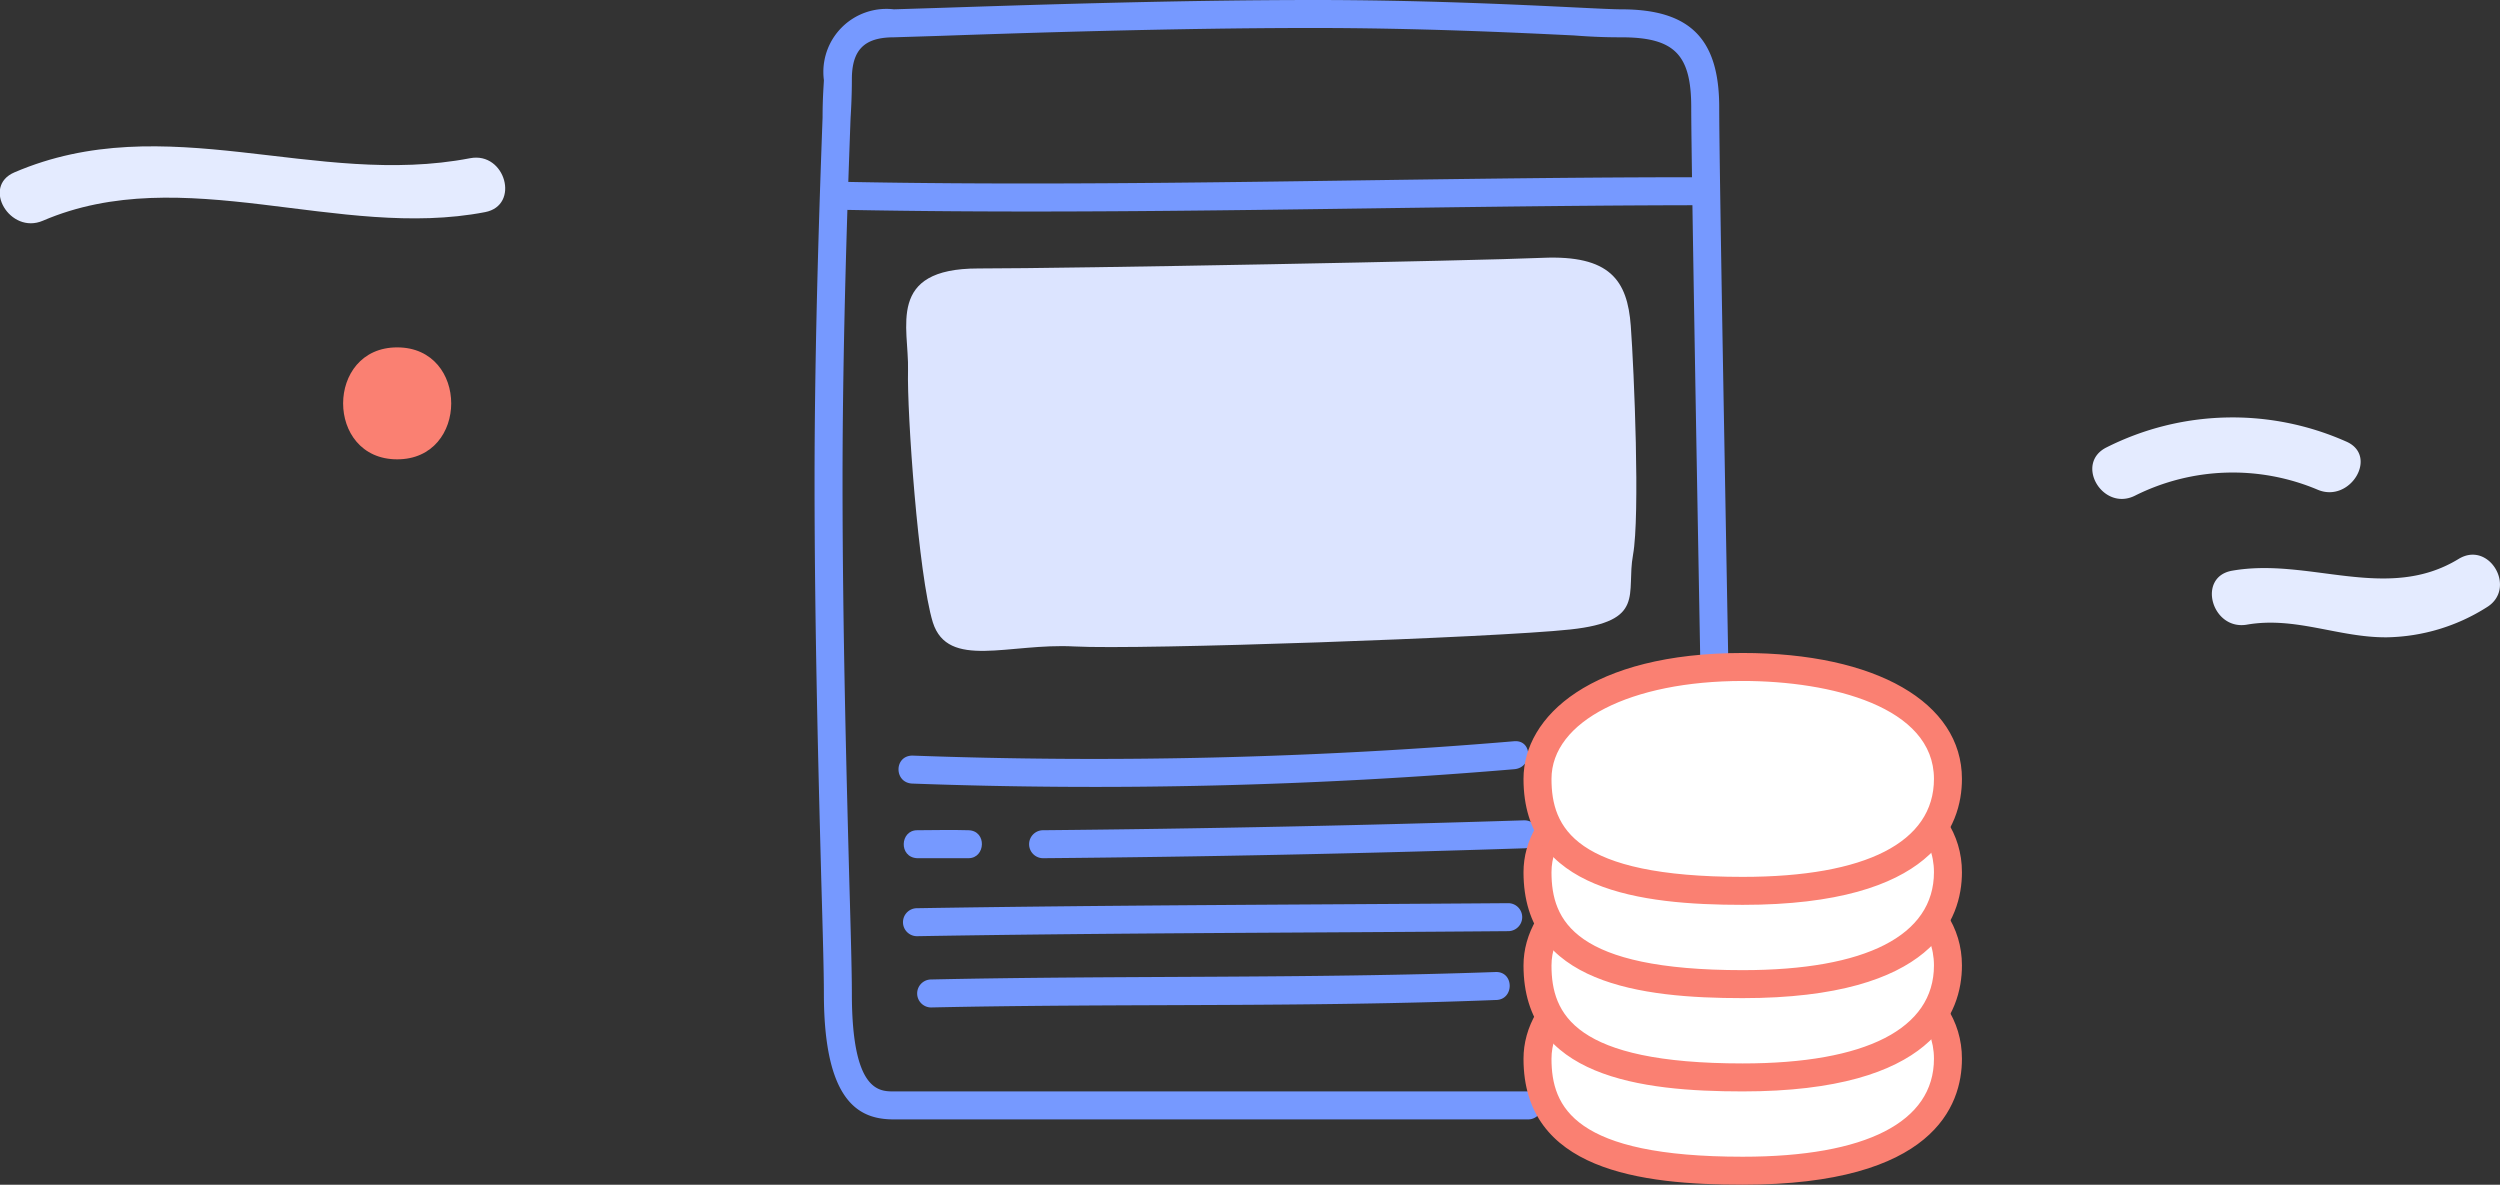<svg id="Layer_1" data-name="Layer 1" xmlns="http://www.w3.org/2000/svg" width="134" height="63.5" viewBox="0 0 134 63.5"><rect x="0" y="0" width="134" height="63.5" fill="#333333" stroke="none"/><defs><style>.cls-1{fill:salmon;}.cls-2{fill:#e4ebff;}.cls-3{fill:#7699ff;}.cls-4{fill:#fff;}.cls-5{fill:#dce4ff;fill-rule:evenodd;}</style></defs><title>Ico_02</title><path class="cls-1" d="M21.29,24.62c3.86,0,3.86-6,0-6s-3.87,6,0,6Z"/><path class="cls-2" d="M2.3,11.83C9.8,8.61,18.18,12.88,26,11.37c1.89-.36,1.09-3.25-.8-2.89-8.3,1.6-16.33-2.72-24.43.76C-1,10,.54,12.59,2.3,11.83Z"/><path class="cls-3" d="M48.91,42a267,267,0,0,0,32.25-.77c1-.08,1-1.58,0-1.5a267,267,0,0,1-32.25.77c-1,0-1,1.47,0,1.5Z"/><path class="cls-3" d="M49.15,50.18C59.71,50,70.28,50,80.84,49.91a.75.75,0,0,0,0-1.5c-10.56.08-21.13.1-31.69.27a.75.75,0,0,0,0,1.5Z"/><path class="cls-3" d="M49.91,54c10.08-.22,20.17,0,30.26-.4,1,0,1-1.53,0-1.5-10.09.36-20.18.18-30.26.4a.75.75,0,0,0,0,1.5Z"/><path class="cls-3" d="M49.16,46c.92,0,1.83,0,2.75,0s1-1.47,0-1.5-1.83,0-2.75,0-1,1.45,0,1.5Z"/><path class="cls-3" d="M55.91,46q12.89-.11,25.76-.53c1,0,1-1.53,0-1.5q-12.89.41-25.76.53a.75.75,0,0,0,0,1.5Z"/><path class="cls-3" d="M45.4,11.25c15.17.29,30.34-.23,45.51-.25a.75.75,0,0,0,0-1.5c-15.17,0-30.34.54-45.51.25a.75.75,0,0,0,0,1.5Z"/><path class="cls-3" d="M81.91,60h-34c-1.75,0-3.75-.77-3.75-6.75,0-1.13-.06-3.32-.14-6.1-.14-5.32-.36-13.37-.36-21.4,0-7.62.29-15.62.43-19.46,0-1.11.07-1.84.07-2A3.38,3.38,0,0,1,47.91.5L50.45.42c4-.13,12.4-.42,20-.42,5.75,0,10.94.25,14,.4,1.21.06,2.07.1,2.45.1,3.68,0,5.25,1.57,5.25,5.25,0,1.48.09,7.57.27,17.61.12,6.78.23,12.88.23,12.88a.75.75,0,0,1-.74.76.78.78,0,0,1-.76-.74s-.11-6.1-.23-12.87c-.12-7-.27-15.76-.27-17.64,0-2.84-.91-3.75-3.75-3.75-.39,0-1.27,0-2.53-.1-3.09-.15-8.26-.4-14-.4-7.53,0-15.89.28-19.91.42L47.91,2c-1.58,0-2.25.67-2.25,2.25,0,.21,0,1-.07,2.09-.14,3.84-.43,11.82-.43,19.41,0,8,.22,16,.36,21.36.08,2.79.14,5,.14,6.14,0,5.25,1.46,5.25,2.25,5.25h34a.75.75,0,0,1,0,1.5Z"/><ellipse class="cls-4" cx="93.41" cy="56.75" rx="11" ry="6"/><path class="cls-1" d="M93.41,63.5c-5.47,0-11.75-.77-11.75-6.75,0-3.36,3.63-6.75,11.75-6.75,7.14,0,11.75,2.65,11.75,6.75C105.16,59.27,103.63,63.5,93.41,63.5Zm0-12c-6,0-10.25,2.16-10.25,5.25,0,2.6,1.22,5.25,10.25,5.25,6.61,0,10.25-1.86,10.25-5.25C103.66,52.88,98.14,51.5,93.41,51.5Z"/><ellipse class="cls-4" cx="93.41" cy="51.75" rx="11" ry="6"/><path class="cls-1" d="M93.41,58.5c-5.47,0-11.75-.77-11.75-6.75,0-3.36,3.63-6.75,11.75-6.75,7.14,0,11.75,2.65,11.75,6.75C105.16,54.27,103.63,58.5,93.41,58.5Zm0-12c-6,0-10.25,2.16-10.25,5.25,0,2.6,1.22,5.25,10.25,5.25,6.61,0,10.25-1.86,10.25-5.25C103.66,47.88,98.14,46.5,93.41,46.5Z"/><ellipse class="cls-4" cx="93.41" cy="46.75" rx="11" ry="6"/><path class="cls-1" d="M93.41,53.5c-5.47,0-11.75-.77-11.75-6.75,0-3.36,3.63-6.75,11.75-6.75,7.14,0,11.75,2.65,11.75,6.75C105.16,49.27,103.63,53.5,93.41,53.5Zm0-12c-6,0-10.25,2.16-10.25,5.25,0,2.6,1.22,5.25,10.25,5.25,6.61,0,10.25-1.86,10.25-5.25C103.66,42.88,98.14,41.5,93.41,41.5Z"/><ellipse class="cls-4" cx="93.41" cy="41.75" rx="11" ry="6"/><path class="cls-1" d="M93.41,48.5c-5.47,0-11.75-.77-11.75-6.75,0-3.36,3.63-6.75,11.75-6.75,7.14,0,11.75,2.65,11.75,6.75C105.16,44.27,103.63,48.5,93.41,48.5Zm0-12c-6,0-10.25,2.16-10.25,5.25,0,2.6,1.22,5.25,10.25,5.25,6.61,0,10.25-1.86,10.25-5.25C103.66,37.88,98.14,36.5,93.41,36.5Z"/><path class="cls-2" d="M114.43,26.57a11.7,11.7,0,0,1,9.8-.32c1.75.74,3.29-1.84,1.51-2.59a15,15,0,0,0-12.83.32c-1.73.86-.21,3.45,1.52,2.59Z"/><path class="cls-2" d="M120.44,33.48c2.61-.45,4.91.7,7.49.68a10.31,10.31,0,0,0,5.36-1.61c1.64-1,.14-3.6-1.51-2.59-3.85,2.35-8-.1-12.14.63-1.9.33-1.09,3.22.8,2.89Z"/><path class="cls-5" d="M50,33.36c-.78-2.55-1.39-11.24-1.33-13.52s-1.19-5.45,3.76-5.45,26.62-.41,30.24-.57,4.56,1.2,4.74,3.65.5,10.17.12,12.27.71,3.56-3.36,4-23.09,1.1-26.59.91S50.81,35.9,50,33.36Z"/></svg>